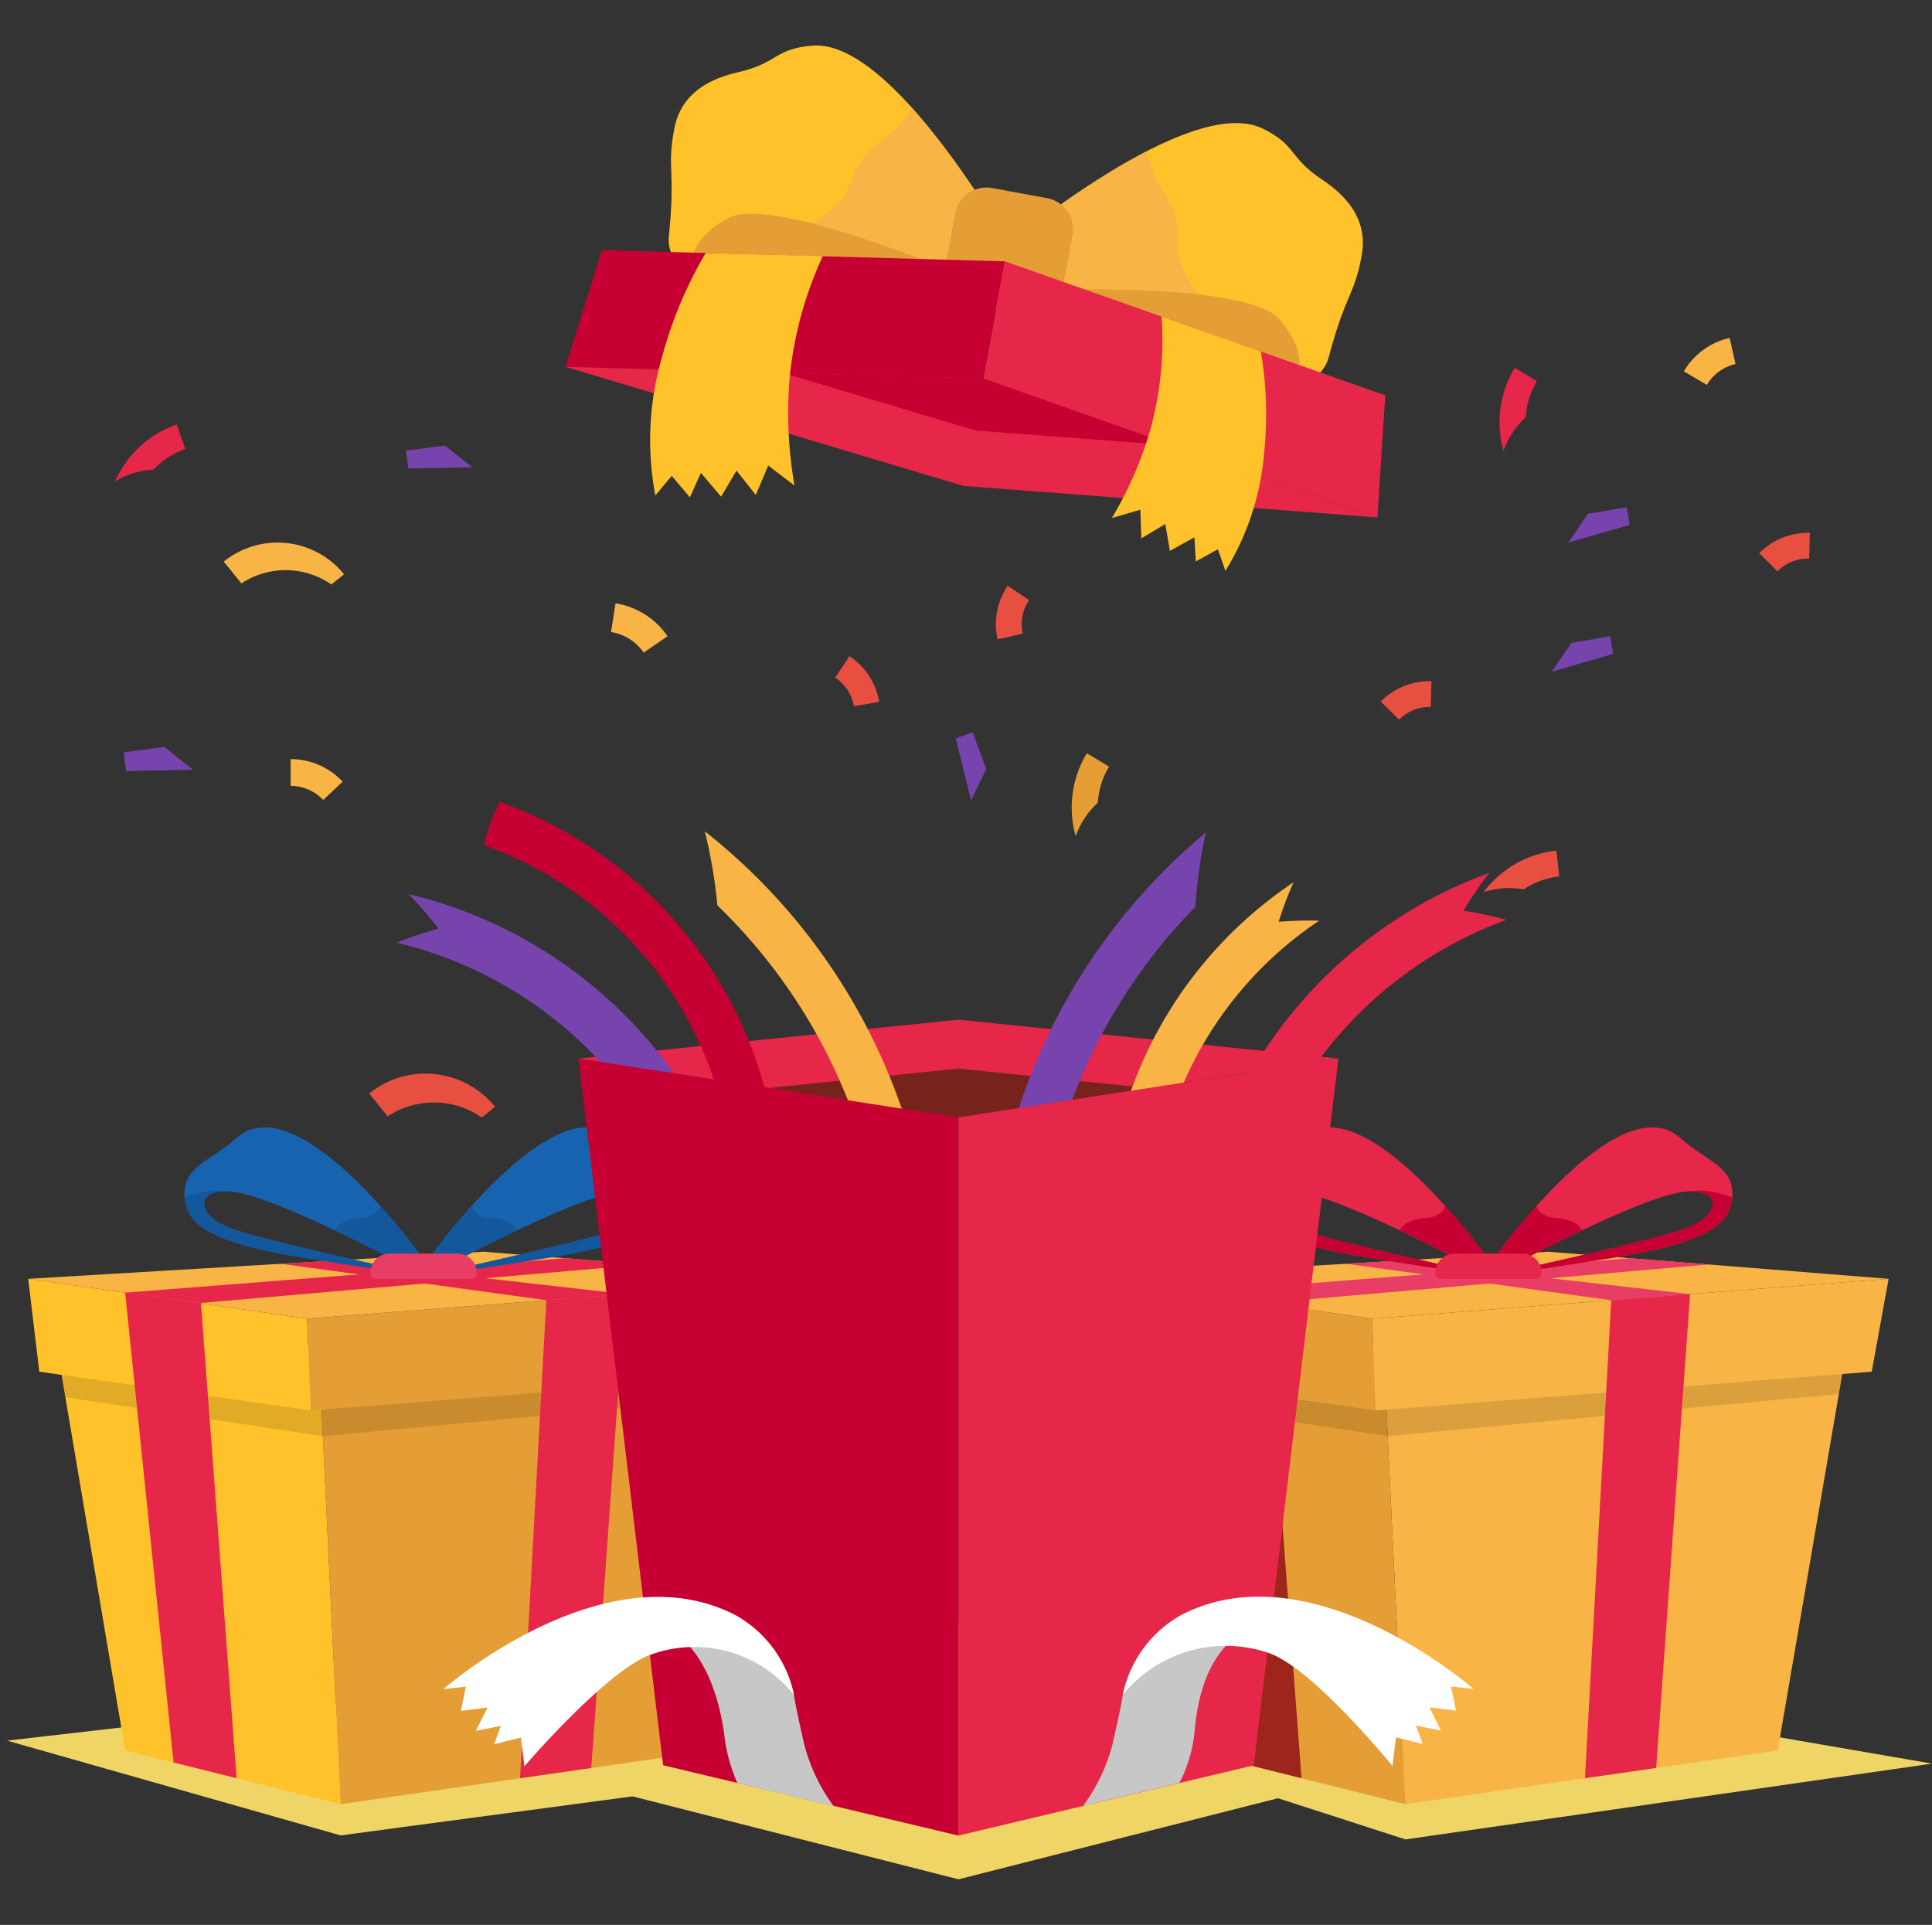 <svg xmlns="http://www.w3.org/2000/svg" width="130.476" height="130" viewBox="0 0 130.476 130">
    <rect x="0" y="0" width="130.476" height="130" fill="#333333" stroke="none"/>
    <defs>
        <style>.a{fill:none;}.b{fill:#e74f41;}.c{fill:#7744ad;}.d{fill:#efd466;}.e{fill:#f8b545;}.f{fill:#e59d35;}.g{fill:#e83d64;}.h{opacity:0.12;}.i{fill:#e72749;}.j{fill:#9e251b;}.k{fill:#c60032;}.l{fill:#ffc22a;}.m{fill:#1763b0;}.n{fill:#13579c;}.o{fill:#75231b;}.p{fill:#c7c7c7;}.q{fill:#fff;}</style>
    </defs>
    <g transform="translate(0.476)">
        <rect class="a" width="130" height="130" transform="translate(-0.476)"/>
        <path class="b" d="M128.483,307.543a5.68,5.68,0,0,1,6.358.079l.893-.722a6.041,6.041,0,0,0-8.5-.9Z" transform="translate(-102.777 -232.15)"/>
        <path class="c" d="M116.429,241.247l2.752-.36,1.923,1.533-4.513.085Z" transform="translate(-108.552 -190.437)"/>
        <g transform="translate(0 3.074)">
            <g transform="translate(0 51.074)">
                <path class="d" d="M185.778,437.3l-27.922-4.815-18.844,2.173-18.977-6.794-21.245,7.61-14.72-2.989-28.291,3.263,22.523,6.4,19.72-2.635,22.014,5.6,21.574-5.475,8.611,2.782Z" transform="translate(-55.778 -372.341)"/>
                <g transform="translate(1.43)">
                    <g transform="translate(0 21.988)">
                        <g transform="translate(71.918)">
                            <path class="e" d="M336.927,365.715l1.486,30.835,25.142-3.629L368.7,362.9Z" transform="translate(-317.32 -350.841)"/>
                            <path class="f" d="M300.194,365.715l1.486,30.835-14.545-3.629L282.05,362.9Z" transform="translate(-280.587 -350.841)"/>
                            <path class="f" d="M277.624,357.364l.751,6.273,18.332,2.619-.242-6.2Z" transform="translate(-277.624 -347.134)"/>
                            <path class="e" d="M369.491,357.364l-1.141,6.273-33.5,2.619-.242-6.2Z" transform="translate(-315.769 -347.134)"/>
                            <path class="e" d="M277.624,353.66l18.841,2.689,34.882-2.689-22.984-1.829Z" transform="translate(-277.624 -343.43)"/>
                            <path class="g" d="M302.537,356.184l29.914-2.6-5.3-.422-29.737,2.322Z" transform="translate(-290.874 -344.323)"/>
                            <path class="g" d="M352.448,355.928l-19.826-2.253-3.447.2,17.946,2.465Z" transform="translate(-312.13 -344.665)"/>
                            <path class="h" d="M284.436,376.866l.255,1.506,17.388,2.634,30.466-2.85.231-1.349-30.784,2.407-.726.057Z" transform="translate(-282.183 -360.149)"/>
                            <path class="i" d="M382.9,392.491l-4.807.692,1.772-32.283,5.327-.411Z" transform="translate(-344.876 -349.226)"/>
                            <path class="j" d="M300.69,391.92l4.256,1.062-2.408-32.1-5.119-.7Z" transform="translate(-290.874 -349.025)"/>
                            <g transform="translate(26.862)">
                                <path class="i" d="M371.672,327.151c-4.245-3.778-12.8,8.4-12.8,8.4l.244.839s9.867-5.4,12.951-5.636c2.432-.188,2.387,1.634-.145,2.536-2.307.822-12.806,3.1-12.806,3.1s-.162.156,8.034-1.162c6.512-1.047,7.986-2.32,8.024-4.251S373.47,328.75,371.672,327.151Z" transform="translate(-358.868 -326.423)"/>
                                <path class="k" d="M367.641,343.889c6.284-1.01,7.876-2.231,8.014-4.051a5.841,5.841,0,0,0-3.1-.423c2.432-.188,2.387,1.634-.145,2.536-2.307.822-12.806,3.1-12.806,3.1l0,0C359.633,345.066,360.087,345.1,367.641,343.889Z" transform="translate(-359.363 -335.088)"/>
                                <path class="k" d="M365.02,344.1s-.275-.709-1.643-.814-1.42-.841-1.42-.841a45.668,45.668,0,0,0-3.088,3.827l.244.839s2.813-1.539,5.9-3.01Z" transform="translate(-358.868 -337.146)"/>
                            </g>
                            <g transform="translate(10.558)">
                                <path class="i" d="M313.056,327.151c4.245-3.778,12.8,8.4,12.8,8.4l-.245.839s-9.867-5.4-12.951-5.636c-2.432-.188-2.387,1.634.145,2.536,2.307.822,12.806,3.1,12.806,3.1s.162.156-8.034-1.162c-6.512-1.047-7.986-2.32-8.024-4.251S311.259,328.75,313.056,327.151Z" transform="translate(-309.558 -326.423)"/>
                                <path class="k" d="M317.6,343.889c-6.284-1.01-7.876-2.231-8.014-4.051a5.842,5.842,0,0,1,3.1-.423c-2.432-.188-2.387,1.634.145,2.536,2.308.822,12.806,3.1,12.806,3.1v0C325.612,345.066,325.158,345.1,317.6,343.889Z" transform="translate(-309.579 -335.088)"/>
                                <path class="k" d="M340.262,344.1s.275-.709,1.643-.814,1.42-.841,1.42-.841a45.713,45.713,0,0,1,3.089,3.827l-.245.839s-2.813-1.539-5.9-3.01Z" transform="translate(-330.11 -337.146)"/>
                            </g>
                            <path class="i" d="M354.3,353.913h-6.386a.4.4,0,0,1-.4-.4h0a1.306,1.306,0,0,1,1.306-1.306h4.571a1.306,1.306,0,0,1,1.306,1.306h0A.4.4,0,0,1,354.3,353.913Z" transform="translate(-324.408 -343.684)"/>
                        </g>
                        <path class="f" d="M119.406,365.715l1.486,30.835,25.142-3.629L151.18,362.9Z" transform="translate(-99.798 -350.841)"/>
                        <path class="l" d="M82.672,365.715l1.486,30.835-14.545-3.629L64.529,362.9Z" transform="translate(-63.065 -350.841)"/>
                        <path class="l" d="M60.1,357.364l.751,6.273,18.332,2.619-.242-6.2Z" transform="translate(-60.102 -347.134)"/>
                        <path class="f" d="M151.97,357.364l-1.141,6.273-33.5,2.619-.242-6.2Z" transform="translate(-98.247 -347.134)"/>
                        <path class="e" d="M60.1,353.66l18.841,2.689,34.882-2.689L90.841,351.83Z" transform="translate(-60.102 -343.43)"/>
                        <path class="i" d="M85.016,356.184l29.914-2.6-5.3-.422L79.9,355.487Z" transform="translate(-73.353 -344.323)"/>
                        <path class="i" d="M134.926,355.928,115.1,353.675l-3.447.2,17.946,2.465Z" transform="translate(-94.609 -344.665)"/>
                        <path class="h" d="M66.914,376.866l.255,1.506,17.388,2.634,30.466-2.85.231-1.349-30.784,2.407-.726.057Z" transform="translate(-64.662 -360.149)"/>
                        <path class="i" d="M165.38,392.491l-4.807.692,1.772-32.283,5.327-.411Z" transform="translate(-127.355 -349.226)"/>
                        <path class="i" d="M83.169,391.92l4.256,1.062-2.408-32.1-5.119-.7Z" transform="translate(-73.353 -349.025)"/>
                        <g transform="translate(26.861)">
                            <path class="m" d="M154.151,327.151c-4.245-3.778-12.8,8.4-12.8,8.4l.245.839s9.867-5.4,12.951-5.636c2.432-.188,2.387,1.634-.145,2.536-2.307.822-12.806,3.1-12.806,3.1s-.162.156,8.034-1.162c6.512-1.047,7.986-2.32,8.024-4.251S155.948,328.75,154.151,327.151Z" transform="translate(-141.346 -326.423)"/>
                            <path class="n" d="M150.12,343.889c6.284-1.01,7.876-2.231,8.014-4.051a5.842,5.842,0,0,0-3.1-.423c2.432-.188,2.387,1.634-.145,2.536-2.307.822-12.806,3.1-12.806,3.1v0C142.112,345.066,142.566,345.1,150.12,343.889Z" transform="translate(-141.841 -335.088)"/>
                            <path class="n" d="M147.5,344.1s-.275-.709-1.643-.814-1.42-.841-1.42-.841a45.713,45.713,0,0,0-3.089,3.827l.245.839s2.813-1.539,5.9-3.01Z" transform="translate(-141.346 -337.146)"/>
                        </g>
                        <g transform="translate(10.559)">
                            <path class="m" d="M95.535,327.151c4.245-3.778,12.8,8.4,12.8,8.4l-.244.839s-9.867-5.4-12.951-5.636c-2.432-.188-2.387,1.634.145,2.536,2.307.822,12.806,3.1,12.806,3.1s.162.156-8.034-1.162c-6.512-1.047-7.986-2.32-8.024-4.251S93.738,328.75,95.535,327.151Z" transform="translate(-92.037 -326.423)"/>
                            <path class="n" d="M100.083,343.889c-6.284-1.01-7.876-2.231-8.014-4.051a5.842,5.842,0,0,1,3.1-.423c-2.432-.188-2.387,1.634.145,2.536,2.307.822,12.806,3.1,12.806,3.1l0,0C108.09,345.066,107.637,345.1,100.083,343.889Z" transform="translate(-92.058 -335.088)"/>
                            <path class="n" d="M122.74,344.1s.275-.709,1.643-.814,1.42-.841,1.42-.841a45.661,45.661,0,0,1,3.088,3.827l-.244.839s-2.813-1.539-5.9-3.01Z" transform="translate(-112.589 -337.146)"/>
                        </g>
                        <path class="g" d="M136.779,353.913h-6.386a.4.4,0,0,1-.4-.4h0a1.306,1.306,0,0,1,1.306-1.306h4.571a1.306,1.306,0,0,1,1.306,1.306h0A.4.4,0,0,1,136.779,353.913Z" transform="translate(-106.887 -343.684)"/>
                    </g>
                    <g transform="translate(24.895)">
                        <path class="i" d="M172.491,307.057l25.662,3.978,25.662-3.978-25.662-2.626Z" transform="translate(-160.227 -289.715)"/>
                        <path class="o" d="M211.3,315.731l12.831,1.989,12.831-1.989-12.831-1.313Z" transform="translate(-186.204 -296.4)"/>
                        <g transform="translate(40.059 2.073)">
                            <path class="e" d="M283.539,302.2l-3.1.269a28.433,28.433,0,0,1,12.528-26.095,24.372,24.372,0,0,0-1.006,2.666,25.163,25.163,0,0,1,2.737-.075A25.316,25.316,0,0,0,283.539,302.2Z" transform="translate(-272.469 -273.007)"/>
                            <path class="i" d="M301.67,299.219l-3.339-.515a30.825,30.825,0,0,1,19.908-24.26,26.336,26.336,0,0,0-1.745,2.549,27.342,27.342,0,0,1,2.9.625A27.447,27.447,0,0,0,301.67,299.219Z" transform="translate(-284.52 -271.715)"/>
                            <path class="c" d="M259.768,295.261l-3.209-.189a40.726,40.726,0,0,1,14.575-28.88,34.946,34.946,0,0,0-.71,5.022A37.515,37.515,0,0,0,259.768,295.261Z" transform="translate(-256.559 -266.191)"/>
                        </g>
                        <path class="k" d="M169.706,282.653l3.076-.5a28.432,28.432,0,0,0-18.535-22.234,13.2,13.2,0,0,0-1.044,2.936A25.316,25.316,0,0,1,169.706,282.653Z" transform="translate(-147.316 -259.92)"/>
                        <path class="c" d="M155.473,301.487l3.258-.893a30.825,30.825,0,0,0-22.545-21.83,26.33,26.33,0,0,1,2.024,2.334,27.172,27.172,0,0,0-2.812.952A27.447,27.447,0,0,1,155.473,301.487Z" transform="translate(-135.398 -272.534)"/>
                        <path class="e" d="M210.46,294.7l3.2-.278A40.727,40.727,0,0,0,198.3,265.956a35.011,35.011,0,0,1,.847,5A37.513,37.513,0,0,1,210.46,294.7Z" transform="translate(-177.5 -263.96)"/>
                        <path class="i" d="M250.107,316.351v48.5l19.945-4.744,5.717-47.73Z" transform="translate(-212.181 -295.031)"/>
                        <path class="k" d="M198.153,316.351v48.5L178.208,360.1l-5.717-47.73Z" transform="translate(-160.227 -295.031)"/>
                    </g>
                </g>
                <g transform="translate(29.466 53.689)">
                    <g transform="translate(43.203)">
                        <path class="p" d="M286.078,430.082s-2.45,1.077-2.956,6.2a9.6,9.6,0,0,1-1.046,3.722l-6.505,1.551a12.144,12.144,0,0,0,1.988-4.169c.616-2.67.693-3.335.693-3.335s.414-1.575,4.648-3.718A5.687,5.687,0,0,1,286.078,430.082Z" transform="translate(-275.57 -427.43)"/>
                        <path class="q" d="M283.678,428.93a8.017,8.017,0,0,1,3.964-5.4c8.836-4.548,19.721,5,19.721,5l-1.519-.161.338,1.631-1.8-.225.788,1.575-1.688-.338.45,1.238-1.8-.45-.245,1.937s-5.239-6.457-8.258-7.6A8.974,8.974,0,0,0,283.678,428.93Z" transform="translate(-280.997 -422.306)"/>
                    </g>
                    <g transform="translate(0 0.014)">
                        <path class="p" d="M192.863,430.125s2.341,1.339,3.1,6.536a11.3,11.3,0,0,0,.894,3.377l6.508,1.563a12.15,12.15,0,0,1-1.988-4.169c-.616-2.671-.693-3.335-.693-3.335s-.414-1.575-4.649-3.718A5.687,5.687,0,0,0,192.863,430.125Z" transform="translate(-177.005 -427.473)"/>
                        <path class="q" d="M168.584,428.973a8.018,8.018,0,0,0-3.964-5.4c-8.836-4.548-19.721,5-19.721,5l1.519-.161-.338,1.631,1.8-.225-.788,1.576,1.688-.338-.45,1.238,1.8-.45.245,1.937s5.449-6.366,8.468-7.512A8.613,8.613,0,0,1,168.584,428.973Z" transform="translate(-144.899 -422.349)"/>
                    </g>
                </g>
            </g>
            <g transform="translate(7.296)">
                <g transform="translate(11.857 36.481)">
                    <path class="e" d="M173.461,251.451a3.271,3.271,0,0,0-2.2-1.389q.152-.97.3-1.939a5.235,5.235,0,0,1,3.513,2.223Z" transform="translate(-149.622 -246.931)"/>
                    <path class="b" d="M331.843,265.765a2.9,2.9,0,0,0-2.138.859l-1.238-1.225a4.643,4.643,0,0,1,3.422-1.374Z" transform="translate(-254.848 -257.575)"/>
                    <path class="b" d="M252.1,245.494a2.9,2.9,0,0,0-.427,2.265l-1.7.384a4.644,4.644,0,0,1,.682-3.624Z" transform="translate(-202.232 -244.519)"/>
                    <path class="b" d="M218.293,262.29a2.9,2.9,0,0,0-1.258-1.931l.962-1.451a4.643,4.643,0,0,1,2.013,3.09Z" transform="translate(-180.258 -254.15)"/>
                    <path class="e" d="M108,282.7a3.012,3.012,0,0,0-2.2-.951q0-.9,0-1.808a4.818,4.818,0,0,1,3.513,1.521Z" transform="translate(-105.802 -268.229)"/>
                    <path class="b" d="M352.184,301.248a5.655,5.655,0,0,0-2.71.181,7.124,7.124,0,0,1,4.917-2.8q.1.872.191,1.745A5.369,5.369,0,0,0,352.184,301.248Z" transform="translate(-268.91 -280.739)"/>
                    <path class="f" d="M267.109,282.074a5.656,5.656,0,0,0-1.5,2.265,7.122,7.122,0,0,1,.755-5.607l1.5.906A5.367,5.367,0,0,0,267.109,282.074Z" transform="translate(-212.594 -267.42)"/>
                    <path class="c" d="M242.8,274.444l.916,2.49-1.023,2.117-1.032-4.189Z" transform="translate(-196.743 -264.55)"/>
                    <path class="c" d="M367.336,254.847l-2.615.448-1.324,1.943,4.146-1.2Z" transform="translate(-278.23 -251.432)"/>
                </g>
                <g transform="translate(0)">
                    <g transform="translate(30.414)">
                        <g transform="translate(6.972)">
                            <g transform="translate(22.361 5.238)">
                                <path class="l" d="M253.54,52.309s12.2-10.218,17.145-7.842c2.351,1.13,1.743,1.935,4.076,3.484,2.59,1.721,2.9,3.6,2.653,5.024-.472,2.743-1.094,2.634-2.231,6.917-1.7,6.4-22.221-4.434-22.221-4.434Z" transform="translate(-252.961 -44.109)"/>
                                <path class="e" d="M261.575,63.246c2.57-1.932,4.872-3.684,4.872-3.684a6.965,6.965,0,0,1-1.379-2.473c-.206-1.252.142-2.671-.843-4.11a10.124,10.124,0,0,1-1.36-3.094,59.559,59.559,0,0,0-9.326,6.291l-.579,3.149S256.961,61.437,261.575,63.246Z" transform="translate(-252.961 -47.975)"/>
                                <path class="f" d="M271.933,84.621c1.479-.452,1.911-2.2-.081-4.538-2.367-2.783-18.891-1.91-18.891-1.91S265.7,84.9,271.933,84.621Z" transform="translate(-252.961 -66.823)"/>
                            </g>
                            <path class="l" d="M208.269,41.7s-7.771-13.89-13.235-13.427c-2.6.22-2.317,1.188-5.048,1.807-3.033.687-3.988,2.329-4.266,3.752-.535,2.731.085,2.851-.375,7.259-.688,6.59,22.346,3.759,22.346,3.759Z" transform="translate(-185.329 -28.266)"/>
                            <path class="e" d="M217.824,54.043c-1.715-2.72-3.243-5.176-3.243-5.176a6.958,6.958,0,0,0,2.169-1.82c.638-1.1.817-2.547,2.251-3.542a10.118,10.118,0,0,0,2.371-2.408,59.545,59.545,0,0,1,6.478,9.2l-.579,3.149S222.78,53.994,217.824,54.043Z" transform="translate(-204.91 -36.855)"/>
                            <path class="f" d="M190.951,67.13c-1.222-.949-1.005-2.731,1.69-4.212,3.2-1.759,18.335,4.933,18.335,4.933S196.68,69.607,190.951,67.13Z" transform="translate(-188.615 -51.264)"/>
                            <path class="f" d="M247.867,57.984l-3.7-.68a2.151,2.151,0,0,0-2.5,1.727l-1.069,5.816,7.932,1.458,1.069-5.816A2.151,2.151,0,0,0,247.867,57.984Z" transform="translate(-222.321 -47.679)"/>
                        </g>
                        <g transform="translate(0 13.818)">
                            <path class="i" d="M276.2,89.647l.529-8.243-25.683-9.05-1.467,7.914Z" transform="translate(-221.362 -71.595)"/>
                            <path class="k" d="M164.241,77.942l2.461-7.884,27.22.759-1.467,7.914Z" transform="translate(-164.241 -70.058)"/>
                            <path class="i" d="M219.076,104.072l-26.621-9.379L164.241,93.9l26.869,8.043Z" transform="translate(-164.241 -86.02)"/>
                            <path class="k" d="M208.7,95.147l12.986,3.887,13.375,1.016-12.845-4.526Z" transform="translate(-193.998 -86.852)"/>
                        </g>
                        <path class="l" d="M279.22,83.621a22.836,22.836,0,0,1-.767,7.659,25.668,25.668,0,0,1-2.592,5.951l1.922-.563.066,1.935,1.619-.967.309,1.812,1.659-.911.092,1.626,1.494-.826.506,1.464a17.982,17.982,0,0,0,2.613-7.951,25.3,25.3,0,0,0-.22-6.868Z" transform="translate(-238.957 -65.319)"/>
                        <path class="l" d="M193.221,70.858a25.441,25.441,0,0,0-2.246,8.275,28.588,28.588,0,0,0,.332,7.223l-1.775-1.35-.838,1.987-1.3-1.65-1.042,1.763L184.987,85.5l-.742,1.655L183.018,85.7l-1.108,1.322a20.027,20.027,0,0,1,.442-9.312,28.19,28.19,0,0,1,2.958-7.059Z" transform="translate(-175.838 -56.638)"/>
                    </g>
                    <g transform="translate(0 25.593)">
                        <path class="i" d="M74.852,108.721a5.655,5.655,0,0,0-2.6.787,7.123,7.123,0,0,1,4.16-3.835l.579,1.657A5.366,5.366,0,0,0,74.852,108.721Z" transform="translate(-72.252 -105.673)"/>
                        <path class="e" d="M95.646,132.553a5.428,5.428,0,0,1,6.078.075l.853-.69a5.775,5.775,0,0,0-8.122-.857Z" transform="translate(-87.114 -121.82)"/>
                        <path class="c" d="M131.669,110.322l2.631-.344,1.839,1.465-4.314.082Z" transform="translate(-112.024 -108.555)"/>
                    </g>
                    <g transform="translate(93.5 19.751)">
                        <path class="b" d="M411.451,129.538a2.9,2.9,0,0,0-2.138.859l-1.237-1.225A4.642,4.642,0,0,1,411.5,127.8Z" transform="translate(-390.543 -114.639)"/>
                        <path class="e" d="M396.179,89.767a3.012,3.012,0,0,0-1.934,1.408l-1.557-.918A4.821,4.821,0,0,1,395.783,88Z" transform="translate(-380.244 -88.003)"/>
                        <path class="i" d="M356.815,97.426a5.653,5.653,0,0,0-1.5,2.265,7.122,7.122,0,0,1,.755-5.607l1.5.906A5.366,5.366,0,0,0,356.815,97.426Z" transform="translate(-355.049 -92.073)"/>
                        <path class="c" d="M373.031,122.564l-2.615.448-1.324,1.943,4.146-1.2Z" transform="translate(-364.449 -111.137)"/>
                    </g>
                </g>
            </g>
        </g>
    </g>
</svg>